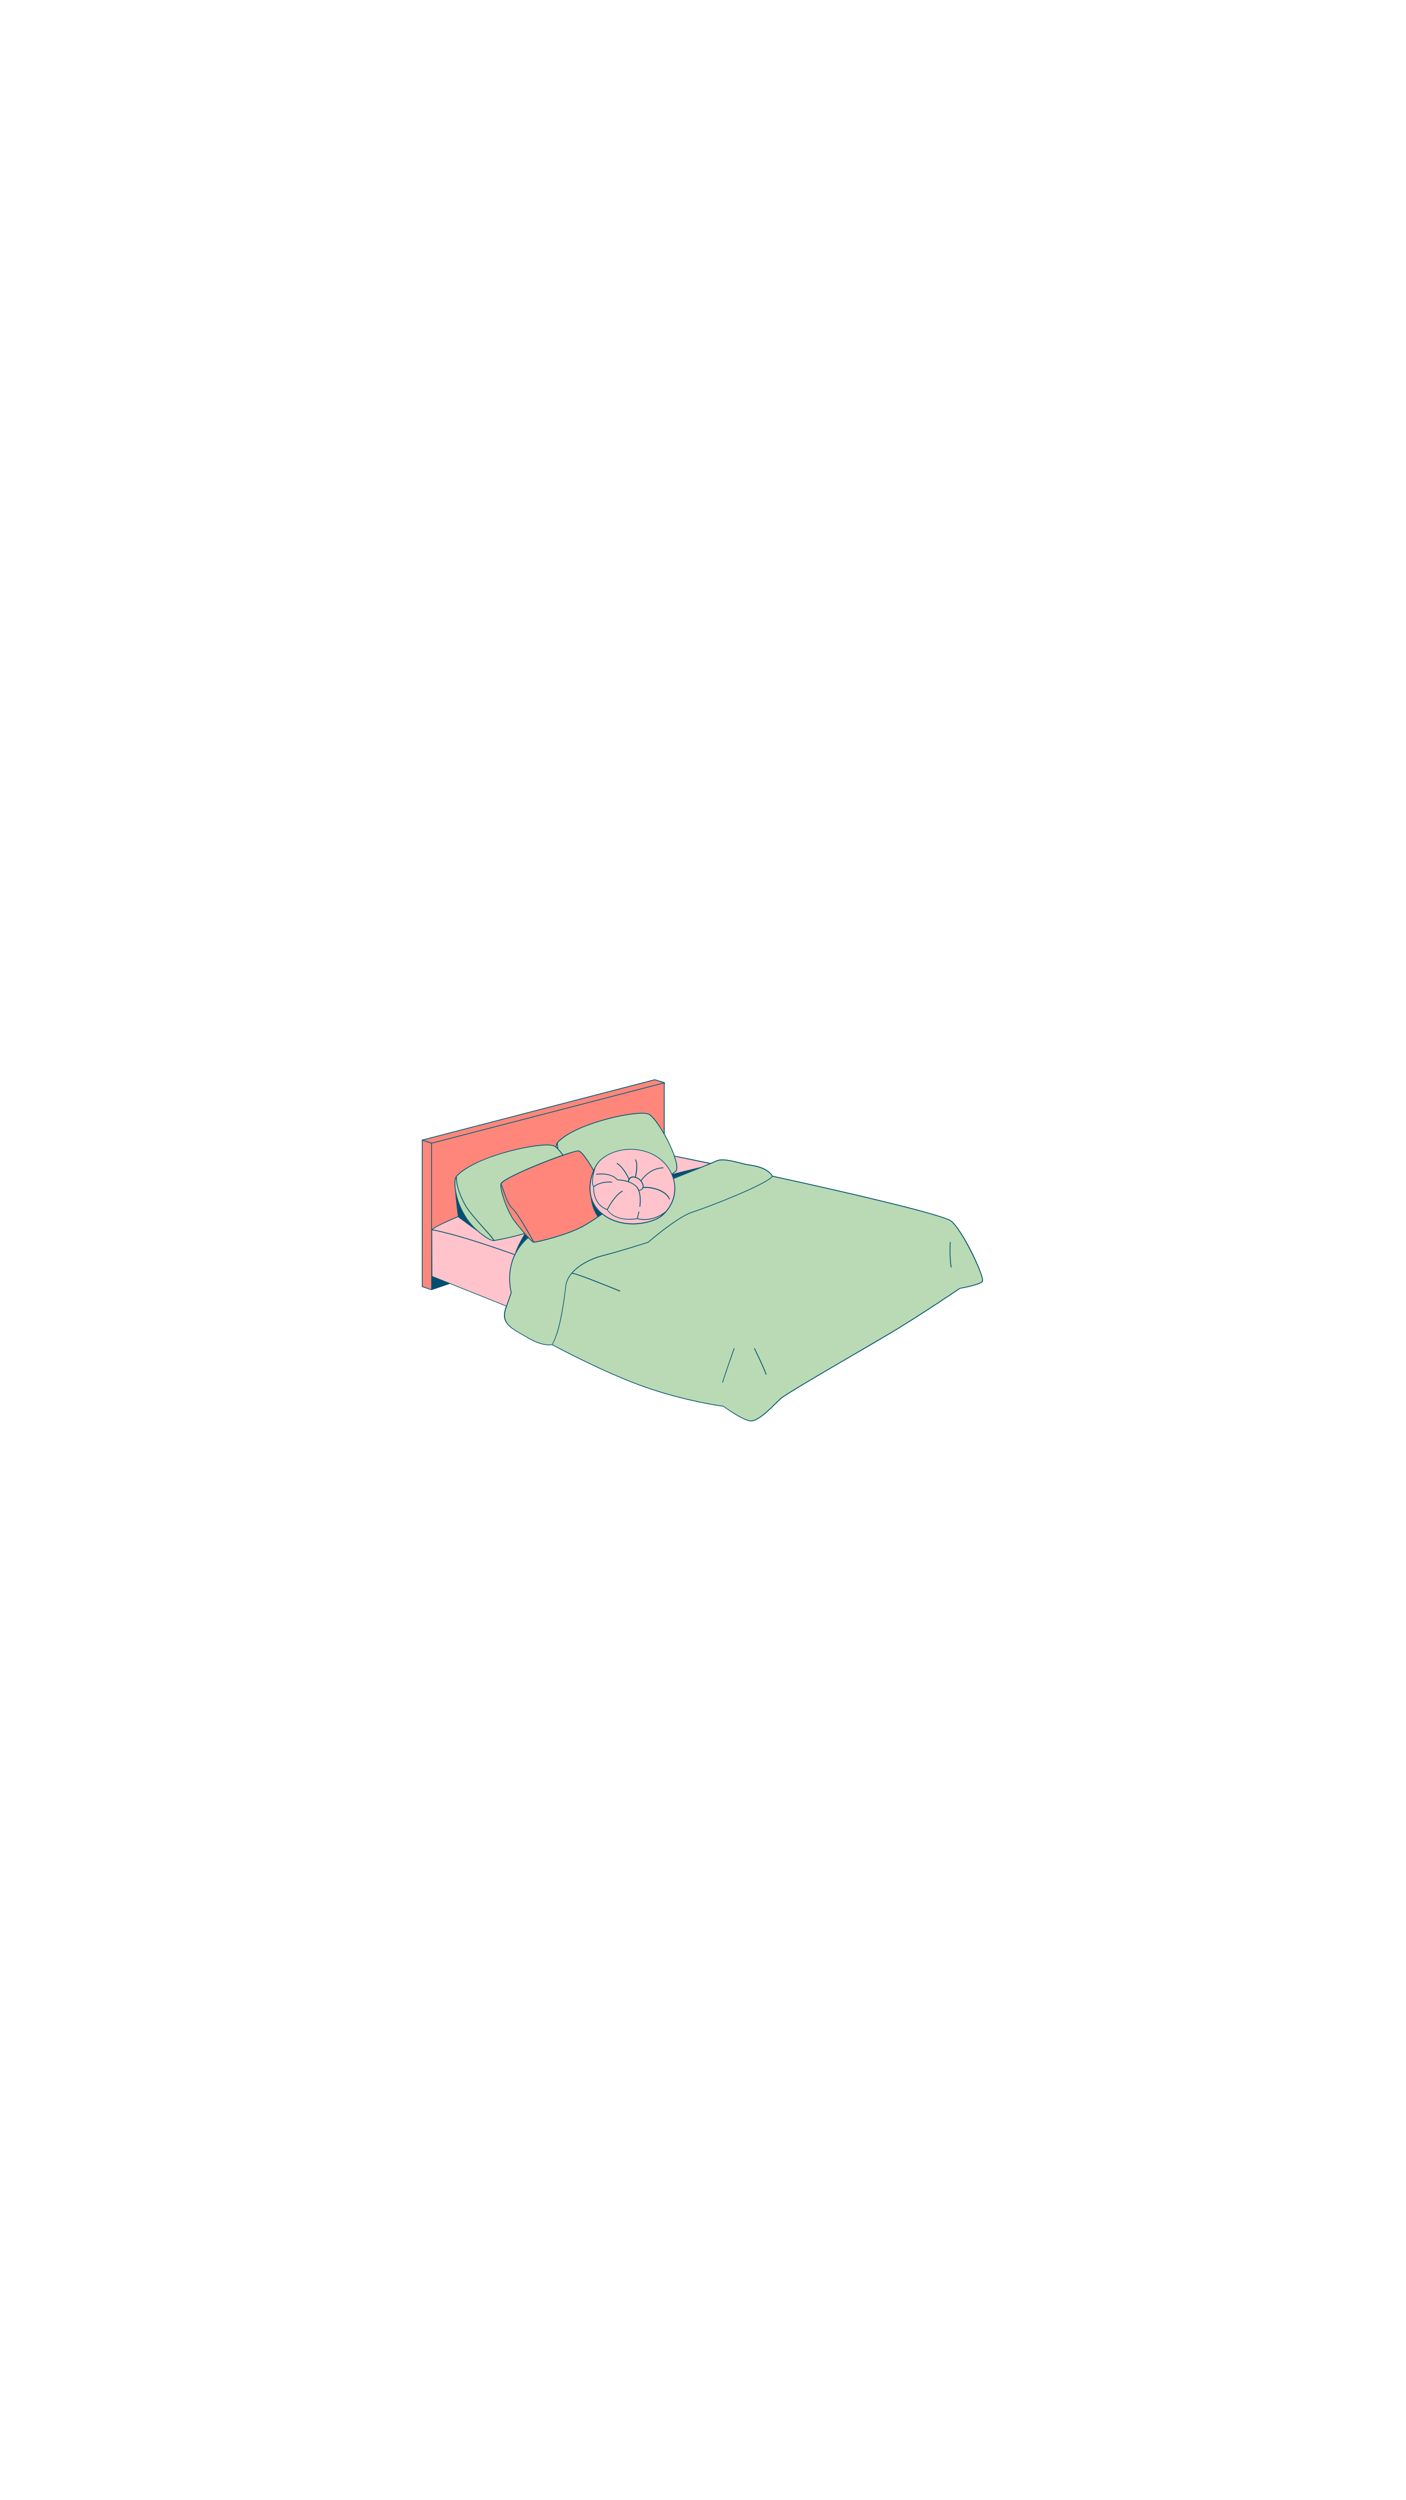 <svg xmlns="http://www.w3.org/2000/svg" xmlns:xlink="http://www.w3.org/1999/xlink" width="1080" zoomAndPan="magnify" viewBox="0 0 810 1440" height="1920" preserveAspectRatio="xMidYMid meet" version="1.0"><defs><clipPath id="293d63c3c1"><path d="M 243 621.488 L 567 621.488 L 567 818.738 L 243 818.738 Z M 243 621.488 " clip-rule="nonzero"/></clipPath><clipPath id="9e3ade5a42"><path d="M 243 621.488 L 567 621.488 L 567 818.738 L 243 818.738 Z M 243 621.488 " clip-rule="nonzero"/></clipPath></defs><g clip-path="url(#293d63c3c1)"><path fill="#b9dab4" d="M 566.23 738.047 C 564.969 740.125 554.035 742.07 553.133 742.207 C 552.051 742.93 530.457 757.582 514.379 767.215 C 508.957 770.469 500.555 775.398 491.613 780.555 C 473.184 791.316 452.27 803.527 449.875 805.746 C 449.289 806.289 448.52 807.055 447.617 807.914 C 443.328 812.168 436.867 818.586 432.758 818.586 C 432.621 818.586 432.484 818.586 432.352 818.586 C 427.605 818.09 417.625 810.809 416.723 810.133 C 415.457 809.949 395.176 807.281 371.824 799.141 C 348.469 791 319.742 775.582 318.027 774.633 C 317.305 774.812 312.516 775.625 304.16 770.742 C 303.211 770.199 302.262 769.656 301.359 769.113 C 293.227 764.5 287.852 761.473 291.512 752.336 L 259.215 739.402 L 249.641 742.66 L 248.645 743.02 C 248.602 743.02 248.602 743.02 248.555 743.02 C 248.512 743.02 248.512 743.02 248.465 743.02 L 243.09 741.164 C 243.047 741.211 243 741.121 243 741.031 L 243 656.598 C 243 656.555 243 656.555 243 656.555 C 243 656.508 243.047 656.508 243.047 656.465 C 243.047 656.465 243.09 656.418 243.09 656.418 C 243.09 656.418 243.09 656.418 243.137 656.418 C 243.137 656.418 243.137 656.418 243.18 656.418 L 377.152 621.641 C 377.199 621.641 377.242 621.641 377.289 621.641 L 382.844 623.359 C 382.934 623.406 383.023 623.496 383.023 623.586 L 382.891 625.215 L 382.891 653.117 C 385.191 657.23 387.316 661.801 388.672 665.645 C 394.184 666.73 401.137 668.176 409.359 669.848 C 410.035 669.578 410.578 669.305 411.121 669.082 C 414.465 667.496 416.18 666.73 429.324 670.301 C 429.684 670.391 430.273 670.48 431.086 670.617 C 434.652 671.117 442.062 672.199 445.086 677.129 C 445.086 677.129 445.133 677.129 445.133 677.129 C 445.18 677.129 445.18 677.176 445.223 677.219 C 492.516 687.484 544.414 699.695 548.391 703.27 C 551.418 705.98 555.934 712.992 560.449 722.125 C 563.746 728.91 567 736.777 566.23 738.047 Z M 566.23 738.047 " fill-opacity="1" fill-rule="nonzero"/></g><path fill="#ff867a" d="M 307.051 714.938 C 305.109 713.578 299.598 707.203 296.121 702.363 C 292.777 697.707 288.801 686.898 288.758 682.781 C 289.117 683.734 289.523 684.863 289.977 686.039 C 291.285 689.703 292.867 694.223 295.125 696.168 C 297.836 698.566 305.379 711.953 307.051 714.938 Z M 377.199 622.094 L 244.039 656.645 L 248.691 658.18 L 382.078 623.586 Z M 243.453 740.895 L 248.422 742.613 L 248.422 658.59 L 243.453 656.914 Z M 341.742 674.102 C 338.895 669.035 335.191 663.652 333.383 663.02 C 333.34 663.02 333.25 662.977 333.156 662.977 C 329.949 662.977 303.57 672.789 292.777 678.848 C 289.707 680.566 288.984 681.426 288.848 681.832 C 289.344 682.875 289.84 684.32 290.383 685.859 C 291.648 689.477 293.227 693.953 295.398 695.809 C 298.422 698.43 306.824 713.535 307.727 715.164 C 309.715 715.027 328.055 710.73 337.133 705.258 C 339.887 703.586 342.238 702.047 344.223 700.691 C 342.777 698.52 341.332 695.398 340.52 691.238 C 340.34 690.289 340.203 689.387 340.113 688.48 C 339.754 686.852 339.664 685.316 339.664 683.957 C 339.664 680.43 340.52 676.996 341.742 674.102 Z M 319.293 659.809 C 319.562 659.945 319.879 660.125 320.195 660.352 C 320.328 659.223 320.555 658.363 320.961 657.91 C 330.672 646.922 367.578 638.645 373.766 641.492 C 376.07 642.535 379.367 647.012 382.395 652.348 L 382.395 623.949 L 248.871 658.59 L 248.871 707.973 C 250.316 706.523 255.918 703.812 263.777 700.512 C 263.508 698.477 262.469 690.152 262.152 685.496 C 261.566 681.699 261.789 678.488 262.738 677.402 C 273.172 665.645 312.695 656.781 319.293 659.809 Z M 319.293 659.809 " fill-opacity="1" fill-rule="nonzero"/><path fill="#ffc3cc" d="M 294.223 728.773 C 292.371 736.824 294.086 743.699 294.312 744.469 C 294.133 744.965 293.047 747.949 291.691 752.02 L 249.051 734.926 L 248.961 708.559 C 248.961 708.516 249.008 708.516 249.008 708.469 C 262.738 711.137 280.625 717.152 296.344 722.715 C 295.352 724.84 294.672 726.875 294.223 728.773 Z M 371.234 702.637 C 368.977 702.637 367.441 702.23 367.172 702.094 C 360.215 703.223 355.832 701.73 353.395 700.328 C 351 698.926 349.914 697.301 349.691 696.938 C 341.332 693.727 341.695 684.547 341.785 683.598 C 340.836 682.105 340.883 679.301 341.875 675.141 C 340.746 678.078 340.16 681.289 340.113 683.957 C 340.07 688.027 341.199 693.816 346.574 698.477 C 351.586 702.77 358.543 704.941 366.176 704.582 C 373.18 704.266 378.824 701.957 381.309 699.832 C 381.445 699.695 381.578 699.562 381.762 699.426 C 378.102 701.73 374.715 702.41 372.32 702.547 C 371.914 702.637 371.598 702.637 371.234 702.637 Z M 365.184 678.172 C 364.414 678.078 363.781 678.215 363.332 678.578 C 362.609 679.164 362.383 680.113 362.293 680.523 C 363.738 681.02 365.184 681.789 366.402 682.875 C 367.172 683.551 367.711 684.41 368.121 685.359 C 368.934 685.316 369.609 684.953 369.973 684.367 C 370.332 683.777 370.379 683.055 370.105 682.195 C 369.293 679.934 367.531 678.488 365.184 678.172 Z M 388.492 685.766 C 388.219 690.152 386.457 694.27 383.523 697.617 C 376.023 703.629 368.75 702.047 367.441 701.73 C 367.578 701.277 367.895 700.012 368.344 698.023 C 368.391 697.887 368.301 697.797 368.164 697.75 C 368.027 697.707 367.938 697.797 367.895 697.934 C 367.441 700.012 367.082 701.277 366.988 701.688 C 354.883 703.586 350.637 697.617 350.098 696.758 C 350.594 695.809 354.344 688.754 358.68 686.219 C 358.77 686.176 358.812 686.039 358.77 685.902 C 358.723 685.812 358.59 685.766 358.453 685.812 C 354.027 688.344 350.367 695.219 349.734 696.441 C 341.832 693.32 342.148 684.637 342.238 683.641 C 346.484 680.387 352.398 681.062 352.445 681.062 C 352.582 681.062 352.672 680.973 352.715 680.883 C 352.715 680.746 352.625 680.656 352.535 680.613 C 352.492 680.613 346.527 679.887 342.102 683.191 C 341.426 681.969 341.109 679.164 343.004 672.699 C 343.051 672.562 343.051 672.473 343.094 672.426 C 344.043 670.574 345.262 668.945 346.617 667.812 C 351.27 663.969 357.324 662.117 363.375 662.117 C 370.785 662.117 378.148 664.875 382.934 670.258 C 386.863 674.777 388.898 680.25 388.492 685.766 Z M 385.824 690.652 C 385.418 688.934 382.844 685.902 377.516 684.5 C 373.809 683.551 371.508 683.641 370.695 683.734 C 370.785 683.281 370.738 682.738 370.512 682.059 C 370.289 681.383 369.926 680.746 369.52 680.207 C 369.566 680.207 369.566 680.16 369.566 680.16 C 369.609 680.07 374.035 673.059 381.984 672.926 C 382.121 672.926 382.211 672.832 382.211 672.699 C 382.211 672.562 382.078 672.473 381.984 672.473 C 374.125 672.609 369.609 679.254 369.203 679.887 C 368.434 678.984 367.441 678.352 366.266 677.988 C 366.539 676.902 367.984 670.617 366.266 667.949 C 366.223 667.859 366.043 667.812 365.949 667.859 C 365.859 667.906 365.816 668.086 365.859 668.176 C 367.441 670.617 366.043 676.77 365.77 677.852 C 365.543 677.809 365.32 677.762 365.094 677.719 C 364.188 677.582 363.465 677.762 362.879 678.215 C 362.652 678.395 362.52 678.578 362.336 678.758 C 361.75 677.445 359.266 672.293 355.562 669.941 C 355.473 669.895 355.336 669.895 355.246 670.031 C 355.199 670.121 355.199 670.258 355.336 670.348 C 359.355 672.879 362.066 679.211 362.066 679.254 C 361.84 679.707 361.75 680.113 361.707 680.387 C 358.949 679.48 356.285 679.391 355.742 679.391 C 352.039 675.32 345.445 675.91 343.5 676.18 C 343.367 676.18 343.277 676.316 343.32 676.453 C 343.32 676.586 343.457 676.676 343.594 676.633 C 345.488 676.359 351.992 675.773 355.516 679.754 C 355.562 679.797 355.605 679.844 355.699 679.844 C 355.742 679.844 362.293 679.887 365.996 683.234 C 369.699 686.582 368.344 694.812 368.344 694.902 C 368.344 695.039 368.391 695.129 368.527 695.176 C 368.527 695.176 368.57 695.176 368.57 695.176 C 368.66 695.176 368.797 695.082 368.797 694.992 C 368.844 694.723 369.656 689.703 368.211 685.859 C 369.113 685.766 369.836 685.316 370.289 684.684 C 370.379 684.547 370.422 684.41 370.512 684.273 C 370.965 684.23 373.359 683.957 377.332 685 C 382.438 686.355 384.969 689.297 385.328 690.832 C 385.375 690.922 385.465 691.012 385.555 691.012 C 385.555 691.012 385.602 691.012 385.602 691.012 C 385.781 690.879 385.871 690.789 385.824 690.652 Z M 284.555 714.711 C 284.465 714.711 284.375 714.711 284.328 714.711 C 282.75 714.711 279.316 712.676 275.793 709.691 L 263.867 700.961 C 255.875 704.309 250.723 706.84 249.324 708.109 C 263.102 710.82 280.852 716.789 296.48 722.352 C 298.242 716.973 302.172 710.73 302.172 710.73 C 296.707 712.312 290.789 713.715 284.555 714.711 Z M 408.59 670.164 C 400.777 668.539 394.137 667.18 388.809 666.141 C 389.348 667.723 389.754 669.172 389.98 670.438 C 390.344 672.516 390.207 673.918 389.531 674.598 C 389.121 675.004 388.445 675.547 387.543 676.18 L 403.805 672.156 C 406.105 671.207 407.734 670.527 408.59 670.164 Z M 408.59 670.164 " fill-opacity="1" fill-rule="nonzero"/><g clip-path="url(#9e3ade5a42)"><path fill="#004f70" d="M 263.777 700.512 C 263.508 698.477 262.469 690.152 262.152 685.496 C 262.195 685.812 262.242 686.086 262.289 686.402 C 263.055 690.695 264.68 695.129 266.984 699.152 C 265.902 699.605 264.816 700.059 263.777 700.512 Z M 248.871 742.523 L 258.582 739.223 L 248.871 735.332 Z M 344.223 700.738 C 345.082 700.148 345.852 699.605 346.574 699.109 C 346.484 699.02 346.395 698.973 346.301 698.883 C 342.555 695.672 340.836 691.918 340.113 688.57 C 340.203 689.477 340.34 690.379 340.52 691.328 C 341.289 695.445 342.777 698.52 344.223 700.738 Z M 267.211 699.562 C 266.035 700.059 264.906 700.512 263.867 700.961 L 275.793 709.691 C 273.172 707.43 270.508 704.625 268.566 701.688 C 268.07 701.008 267.617 700.285 267.211 699.562 Z M 566.23 738.047 C 564.969 740.125 554.035 742.07 553.133 742.207 C 552.051 742.93 530.457 757.582 514.379 767.215 C 508.957 770.469 500.555 775.398 491.613 780.555 C 473.184 791.316 452.27 803.527 449.875 805.746 C 449.289 806.289 448.52 807.055 447.617 807.914 C 443.328 812.168 436.867 818.586 432.758 818.586 C 432.621 818.586 432.484 818.586 432.352 818.586 C 427.605 818.09 417.625 810.809 416.723 810.133 C 415.457 809.949 395.176 807.281 371.824 799.141 C 348.469 791 319.742 775.582 318.027 774.633 C 317.305 774.812 312.516 775.625 304.16 770.742 C 303.211 770.199 302.262 769.656 301.359 769.113 C 293.227 764.5 287.852 761.473 291.512 752.336 L 259.215 739.402 L 249.641 742.66 L 248.645 743.02 C 248.602 743.02 248.602 743.02 248.555 743.02 C 248.512 743.02 248.512 743.02 248.465 743.02 L 243.09 741.164 C 243.047 741.211 243 741.121 243 741.031 L 243 656.598 C 243 656.598 243 656.555 243 656.555 C 243 656.508 243.047 656.508 243.047 656.465 C 243.047 656.465 243.09 656.418 243.09 656.418 C 243.09 656.418 243.09 656.418 243.137 656.418 C 243.137 656.418 243.137 656.418 243.18 656.418 L 377.152 621.641 C 377.199 621.641 377.242 621.641 377.289 621.641 L 382.844 623.359 C 382.934 623.406 383.023 623.496 383.023 623.586 L 382.891 625.215 L 382.891 653.117 C 385.191 657.23 387.316 661.801 388.672 665.645 C 394.184 666.73 401.137 668.176 409.359 669.848 C 410.035 669.578 410.578 669.305 411.121 669.082 C 414.465 667.496 416.18 666.73 429.324 670.301 C 429.684 670.391 430.273 670.48 431.086 670.617 C 434.652 671.117 442.062 672.199 445.086 677.129 C 445.086 677.129 445.133 677.129 445.133 677.129 C 445.18 677.129 445.18 677.176 445.223 677.219 C 492.516 687.484 544.414 699.695 548.391 703.27 C 551.418 705.98 555.934 712.992 560.449 722.125 C 563.746 728.91 567 736.777 566.23 738.047 Z M 388.809 666.141 C 389.348 667.723 389.754 669.172 389.98 670.438 C 390.344 672.516 390.207 673.918 389.531 674.598 C 389.078 675.051 388.309 675.637 387.27 676.359 C 387.586 677.086 387.859 677.762 388.039 678.488 C 398.742 674.234 406.332 671.117 408.547 670.211 C 400.777 668.582 394.137 667.227 388.809 666.141 Z M 319.109 660.215 C 316.039 658.816 304.703 660.172 292.73 663.426 C 272.676 668.898 265.402 675.141 263.145 677.629 C 263.145 677.719 263.145 677.809 263.145 677.945 C 263.102 682.375 264.816 687.758 268.203 693.906 C 270.102 697.391 274.98 702.816 278.91 707.203 C 280.625 709.148 281.98 710.641 282.977 711.816 C 283.922 712.945 284.512 713.762 284.691 714.215 C 290.742 713.219 296.527 711.859 301.855 710.324 C 299.641 707.746 297.25 704.762 295.711 702.637 C 291.965 697.434 287.629 685.18 288.352 681.832 C 288.352 681.832 288.352 681.832 288.352 681.789 C 288.531 681.02 289.93 679.934 292.551 678.488 C 299.641 674.508 314.188 668.582 323.945 665.191 C 322.09 662.613 320.375 660.805 319.109 660.215 Z M 321.098 661.121 C 321.008 660.398 320.918 659.672 320.918 658.949 C 320.781 659.402 320.645 659.992 320.602 660.668 C 320.781 660.805 320.961 660.941 321.098 661.121 Z M 262.695 678.441 C 261.566 681.605 262.512 691.781 268.883 701.461 C 273.535 708.469 281.754 714.168 284.195 714.305 C 283.699 713.309 281.215 710.504 278.547 707.52 C 274.617 703.133 269.742 697.66 267.797 694.133 C 264.547 688.121 262.785 682.828 262.695 678.441 Z M 267.211 699.562 C 257.32 703.629 250.906 706.66 249.324 708.109 C 263.102 710.82 280.852 716.789 296.48 722.352 C 298.062 719.141 300.41 715.797 303.934 712.676 C 303.348 712.086 302.758 711.41 302.172 710.684 C 296.707 712.27 290.742 713.672 284.555 714.711 C 284.555 714.711 284.555 714.711 284.512 714.711 C 284.465 714.711 284.375 714.711 284.285 714.711 C 281.531 714.711 273.082 708.605 268.477 701.641 C 268.07 701.008 267.617 700.285 267.211 699.562 Z M 307.051 714.938 C 305.379 711.953 297.836 698.566 295.082 696.168 C 292.82 694.223 291.242 689.703 289.93 686.039 C 289.523 684.863 289.117 683.688 288.711 682.781 C 288.758 686.898 292.688 697.707 296.074 702.363 C 299.598 707.203 305.062 713.578 307.051 714.938 Z M 307.684 715.207 C 309.672 715.07 328.008 710.777 337.086 705.305 C 341.016 702.953 344.18 700.781 346.527 699.109 C 346.438 699.02 346.348 698.973 346.258 698.883 C 340.703 694.133 339.57 688.211 339.617 684.051 C 339.664 680.477 340.477 677.039 341.742 674.191 C 338.895 669.125 335.191 663.742 333.383 663.109 C 333.34 663.109 333.25 663.066 333.156 663.066 C 329.949 663.066 303.57 672.879 292.777 678.938 C 289.707 680.656 288.98 681.516 288.848 681.922 C 289.344 682.965 289.84 684.41 290.383 685.949 C 291.648 689.566 293.227 694.043 295.395 695.898 C 298.422 698.477 306.824 713.578 307.684 715.207 Z M 346.574 698.477 C 351.586 702.77 358.543 704.941 366.176 704.582 C 373.18 704.266 378.824 701.957 381.309 699.832 C 381.445 699.695 381.578 699.562 381.762 699.426 C 378.102 701.73 374.715 702.41 372.32 702.547 C 371.957 702.547 371.598 702.59 371.281 702.59 C 369.023 702.59 367.488 702.184 367.215 702.047 C 360.258 703.18 355.879 701.688 353.438 700.285 C 351.047 698.883 349.961 697.254 349.734 696.891 C 341.379 693.68 341.742 684.5 341.832 683.551 C 340.883 682.059 340.926 679.254 341.922 675.094 C 340.793 678.035 340.203 681.246 340.16 683.914 C 340.07 688.074 341.152 693.863 346.574 698.477 Z M 383.523 697.617 C 383.566 697.617 383.566 697.617 383.523 697.617 C 386.457 694.223 388.219 690.109 388.492 685.723 C 388.852 680.207 386.863 674.734 382.891 670.258 C 378.102 664.875 370.695 662.117 363.332 662.117 C 357.277 662.117 351.18 663.969 346.574 667.812 C 345.219 668.945 344.043 670.574 343.051 672.426 C 343.051 672.473 343.004 672.562 342.961 672.699 C 341.062 679.164 341.379 681.969 342.055 683.191 C 346.484 679.887 352.398 680.613 352.492 680.613 C 352.625 680.613 352.715 680.746 352.672 680.883 C 352.672 681.02 352.535 681.109 352.398 681.062 C 352.355 681.062 346.438 680.34 342.191 683.641 C 342.148 684.637 341.832 693.32 349.691 696.441 C 350.324 695.219 353.98 688.344 358.406 685.812 C 358.5 685.766 358.633 685.766 358.723 685.902 C 358.77 685.992 358.77 686.129 358.633 686.219 C 354.254 688.707 350.547 695.762 350.051 696.758 C 350.594 697.617 354.84 703.586 366.945 701.688 C 367.035 701.277 367.395 700.059 367.848 697.934 C 367.895 697.797 367.984 697.75 368.121 697.75 C 368.254 697.797 368.301 697.887 368.301 698.023 C 367.848 700.012 367.531 701.234 367.395 701.73 C 368.75 702.047 376.07 703.629 383.523 697.617 Z M 373.586 641.902 C 370.695 640.59 360.125 641.855 348.969 644.93 C 330.266 650.043 323.492 655.828 321.367 658.18 C 321.324 659.266 321.461 660.441 321.641 661.664 C 322.543 662.566 323.492 663.699 324.441 665.055 C 329.273 663.383 332.844 662.387 333.566 662.66 C 335.461 663.293 339.121 668.582 341.965 673.648 C 342.191 673.195 342.371 672.789 342.598 672.336 C 342.598 672.293 342.598 672.293 342.598 672.246 C 342.598 672.156 342.645 672.109 342.734 672.066 C 343.816 670.074 345.039 668.539 346.258 667.543 C 356.738 658.906 374.352 660.082 383.207 670.031 C 384.832 671.84 386.141 673.875 387.09 675.953 C 388.039 675.32 388.762 674.734 389.215 674.281 C 389.754 673.738 389.844 672.426 389.531 670.527 C 387.859 660.941 377.742 643.801 373.586 641.902 Z M 382.438 623.949 L 248.871 658.59 L 248.871 707.973 C 250.5 706.344 257.5 703.09 266.984 699.152 C 264.727 695.129 263.102 690.695 262.289 686.402 C 261.52 682.195 261.699 678.578 262.738 677.402 C 273.172 665.645 312.652 656.781 319.293 659.809 C 319.562 659.945 319.879 660.125 320.195 660.352 C 320.328 659.223 320.555 658.363 320.961 657.91 C 330.672 646.922 367.578 638.645 373.766 641.492 C 376.07 642.535 379.367 647.012 382.395 652.348 Z M 248.422 658.59 L 243.453 656.914 L 243.453 740.848 L 248.422 742.566 Z M 382.078 623.586 L 377.199 622.094 L 244.039 656.645 L 248.691 658.18 Z M 258.582 739.223 L 248.871 735.332 L 248.871 742.523 Z M 291.691 752.02 C 293.047 747.949 294.133 744.965 294.312 744.469 C 294.086 743.699 292.371 736.777 294.223 728.773 C 294.672 726.875 295.305 724.84 296.301 722.762 C 280.625 717.199 262.738 711.184 249.008 708.516 C 249.008 708.559 248.961 708.559 248.961 708.605 L 249.051 734.969 Z M 325.707 741.211 L 325.797 740.441 C 326.879 731.805 337.766 725.293 347.387 722.895 C 357.188 720.453 372.41 715.57 373.359 715.254 C 374.219 714.484 390.207 700.645 398.926 697.887 C 408.637 694.812 441.656 681.832 444.727 677.445 C 441.836 672.699 434.562 671.613 431.039 671.117 C 430.227 670.98 429.594 670.891 429.234 670.797 C 416.223 667.27 414.598 667.996 411.301 669.531 C 410.758 669.758 410.172 670.074 409.449 670.348 C 409.27 670.438 400.914 673.875 388.219 678.938 C 388.852 681.199 389.121 683.508 388.988 685.812 C 388.625 691.328 386.008 696.441 381.625 700.238 C 378.555 702.863 372.363 704.805 366.223 705.121 C 365.68 705.168 365.184 705.168 364.641 705.168 C 357.82 705.168 351.633 703.18 346.934 699.426 C 344.586 701.145 341.332 703.312 337.359 705.711 C 328.055 711.32 309.172 715.707 307.594 715.707 C 307.594 715.707 307.594 715.707 307.547 715.707 C 307.004 715.66 305.785 714.621 304.293 713.082 C 299.914 716.883 296.301 722.035 294.672 728.91 C 292.73 737.277 294.766 744.422 294.766 744.469 C 294.766 744.512 294.766 744.559 294.766 744.602 C 294.766 744.648 293.543 747.902 292.055 752.426 C 288.395 761.336 293.637 764.32 301.629 768.844 C 302.535 769.34 303.48 769.883 304.477 770.469 C 312.562 775.172 317.305 774.449 317.98 774.312 C 322.59 766.082 324.711 749.305 325.707 741.211 Z M 559.953 722.309 C 555.48 713.262 551.012 706.254 548.027 703.586 C 544.098 700.102 490.121 687.441 445.043 677.672 C 441.656 682.422 407.328 695.672 399.016 698.293 C 390.207 701.098 373.766 715.48 373.586 715.613 C 373.539 715.613 373.539 715.66 373.496 715.66 C 373.312 715.707 357.551 720.816 347.477 723.348 C 341.016 724.977 334.016 728.414 329.859 733.117 C 333.566 733.66 354.66 742.297 357.188 743.336 C 357.324 743.383 357.367 743.516 357.324 743.652 C 357.277 743.742 357.188 743.789 357.098 743.789 C 357.051 743.789 357.051 743.789 357.008 743.789 C 346.574 739.492 330.582 733.207 329.5 733.57 C 329.5 733.57 329.5 733.57 329.453 733.57 C 327.691 735.695 326.473 738.047 326.156 740.531 L 326.066 741.301 C 324.984 749.984 322.996 766.082 318.344 774.359 C 320.961 775.762 349.012 790.777 371.914 798.734 C 395.852 807.055 416.539 809.68 416.766 809.723 C 416.812 809.723 416.855 809.723 416.855 809.77 C 416.949 809.859 427.562 817.637 432.305 818.137 C 436.234 818.543 443.102 811.715 447.211 807.645 C 448.113 806.785 448.836 806.016 449.469 805.43 C 451.91 803.168 472.82 790.957 491.297 780.195 C 500.195 774.992 508.641 770.062 514.062 766.852 C 530.457 756.992 552.59 741.98 552.816 741.844 C 552.863 741.844 552.863 741.801 552.906 741.801 C 556.16 741.258 564.742 739.402 565.781 737.82 C 566.324 737.004 564.199 730.898 559.953 722.309 Z M 423 776.531 C 422.863 776.484 422.773 776.531 422.73 776.664 C 422.684 776.801 417.625 791.047 416.09 796.066 C 416.043 796.203 416.133 796.293 416.223 796.34 C 416.223 796.34 416.27 796.34 416.27 796.34 C 416.359 796.34 416.449 796.293 416.496 796.156 C 417.984 791.094 423.09 776.891 423.137 776.758 C 423.18 776.711 423.137 776.574 423 776.531 Z M 434.879 776.621 C 434.836 776.531 434.699 776.484 434.562 776.531 C 434.473 776.574 434.43 776.711 434.473 776.848 C 434.52 776.938 439.578 787.113 441.113 791.637 C 441.156 791.727 441.25 791.77 441.34 791.77 C 441.383 791.77 441.383 791.77 441.43 791.77 C 441.566 791.727 441.609 791.59 441.566 791.5 C 440.027 786.934 434.926 776.758 434.879 776.621 Z M 547.668 715.48 C 547.668 715.344 547.578 715.254 547.441 715.254 C 547.305 715.254 547.215 715.344 547.215 715.48 C 547.215 715.57 546.719 723.258 547.711 729.816 C 547.711 729.906 547.848 729.996 547.938 729.996 C 547.938 729.996 547.984 729.996 547.984 729.996 C 548.121 729.996 548.211 729.859 548.164 729.723 C 547.172 723.168 547.621 715.523 547.668 715.48 Z M 377.379 684.91 C 373.402 683.867 370.965 684.141 370.559 684.184 C 370.512 684.367 370.422 684.5 370.332 684.59 C 369.926 685.27 369.156 685.676 368.254 685.766 C 369.699 689.613 368.887 694.633 368.844 694.902 C 368.844 694.992 368.707 695.082 368.617 695.082 C 368.617 695.082 368.57 695.082 368.57 695.082 C 368.434 695.082 368.344 694.949 368.391 694.812 C 368.391 694.723 369.746 686.445 366.043 683.145 C 362.336 679.797 355.789 679.754 355.742 679.754 C 355.699 679.754 355.605 679.707 355.562 679.664 C 352.039 675.684 345.535 676.27 343.637 676.543 C 343.5 676.543 343.41 676.453 343.367 676.359 C 343.367 676.227 343.457 676.137 343.547 676.09 C 345.488 675.82 352.129 675.23 355.789 679.301 C 356.328 679.301 358.996 679.391 361.75 680.297 C 361.797 680.023 361.887 679.617 362.113 679.164 C 362.066 679.121 359.402 672.789 355.383 670.258 C 355.293 670.211 355.246 670.031 355.293 669.941 C 355.336 669.848 355.516 669.805 355.605 669.848 C 359.312 672.199 361.84 677.402 362.383 678.668 C 362.52 678.488 362.699 678.262 362.926 678.125 C 363.512 677.672 364.281 677.492 365.137 677.629 C 365.363 677.672 365.59 677.719 365.816 677.762 C 366.086 676.676 367.441 670.527 365.906 668.086 C 365.859 667.996 365.859 667.859 365.996 667.77 C 366.133 667.68 366.223 667.723 366.312 667.859 C 367.984 670.527 366.582 676.812 366.312 677.898 C 367.488 678.262 368.48 678.895 369.25 679.797 C 369.656 679.164 374.172 672.516 382.031 672.383 C 382.121 672.383 382.258 672.473 382.258 672.609 C 382.258 672.742 382.168 672.832 382.031 672.832 C 374.082 672.969 369.656 679.98 369.609 680.07 C 369.609 680.113 369.566 680.113 369.566 680.113 C 369.973 680.656 370.289 681.289 370.559 681.969 C 370.785 682.648 370.828 683.191 370.738 683.641 C 371.551 683.551 373.855 683.414 377.559 684.41 C 382.891 685.812 385.465 688.844 385.871 690.562 C 385.914 690.695 385.824 690.789 385.691 690.832 C 385.691 690.832 385.645 690.832 385.645 690.832 C 385.555 690.832 385.465 690.742 385.418 690.652 C 385.012 689.203 382.484 686.266 377.379 684.91 Z M 370.105 682.238 C 369.293 679.98 367.578 678.531 365.184 678.172 C 364.414 678.078 363.781 678.215 363.332 678.578 C 362.609 679.164 362.383 680.16 362.293 680.523 C 363.738 681.02 365.184 681.789 366.402 682.875 C 367.172 683.551 367.711 684.41 368.121 685.359 C 368.934 685.316 369.609 684.953 369.973 684.367 C 370.332 683.777 370.379 683.055 370.105 682.238 Z M 296.527 722.352 C 298.105 719.141 300.457 715.797 303.98 712.676 C 303.391 712.086 302.805 711.41 302.219 710.684 C 302.172 710.684 298.242 716.926 296.527 722.352 Z M 387.543 676.137 C 387.453 676.18 387.363 676.27 387.27 676.316 C 387.586 677.039 387.859 677.719 388.039 678.441 C 394.633 675.82 400.055 673.648 403.758 672.109 Z M 387.543 676.137 " fill-opacity="1" fill-rule="nonzero"/></g></svg>